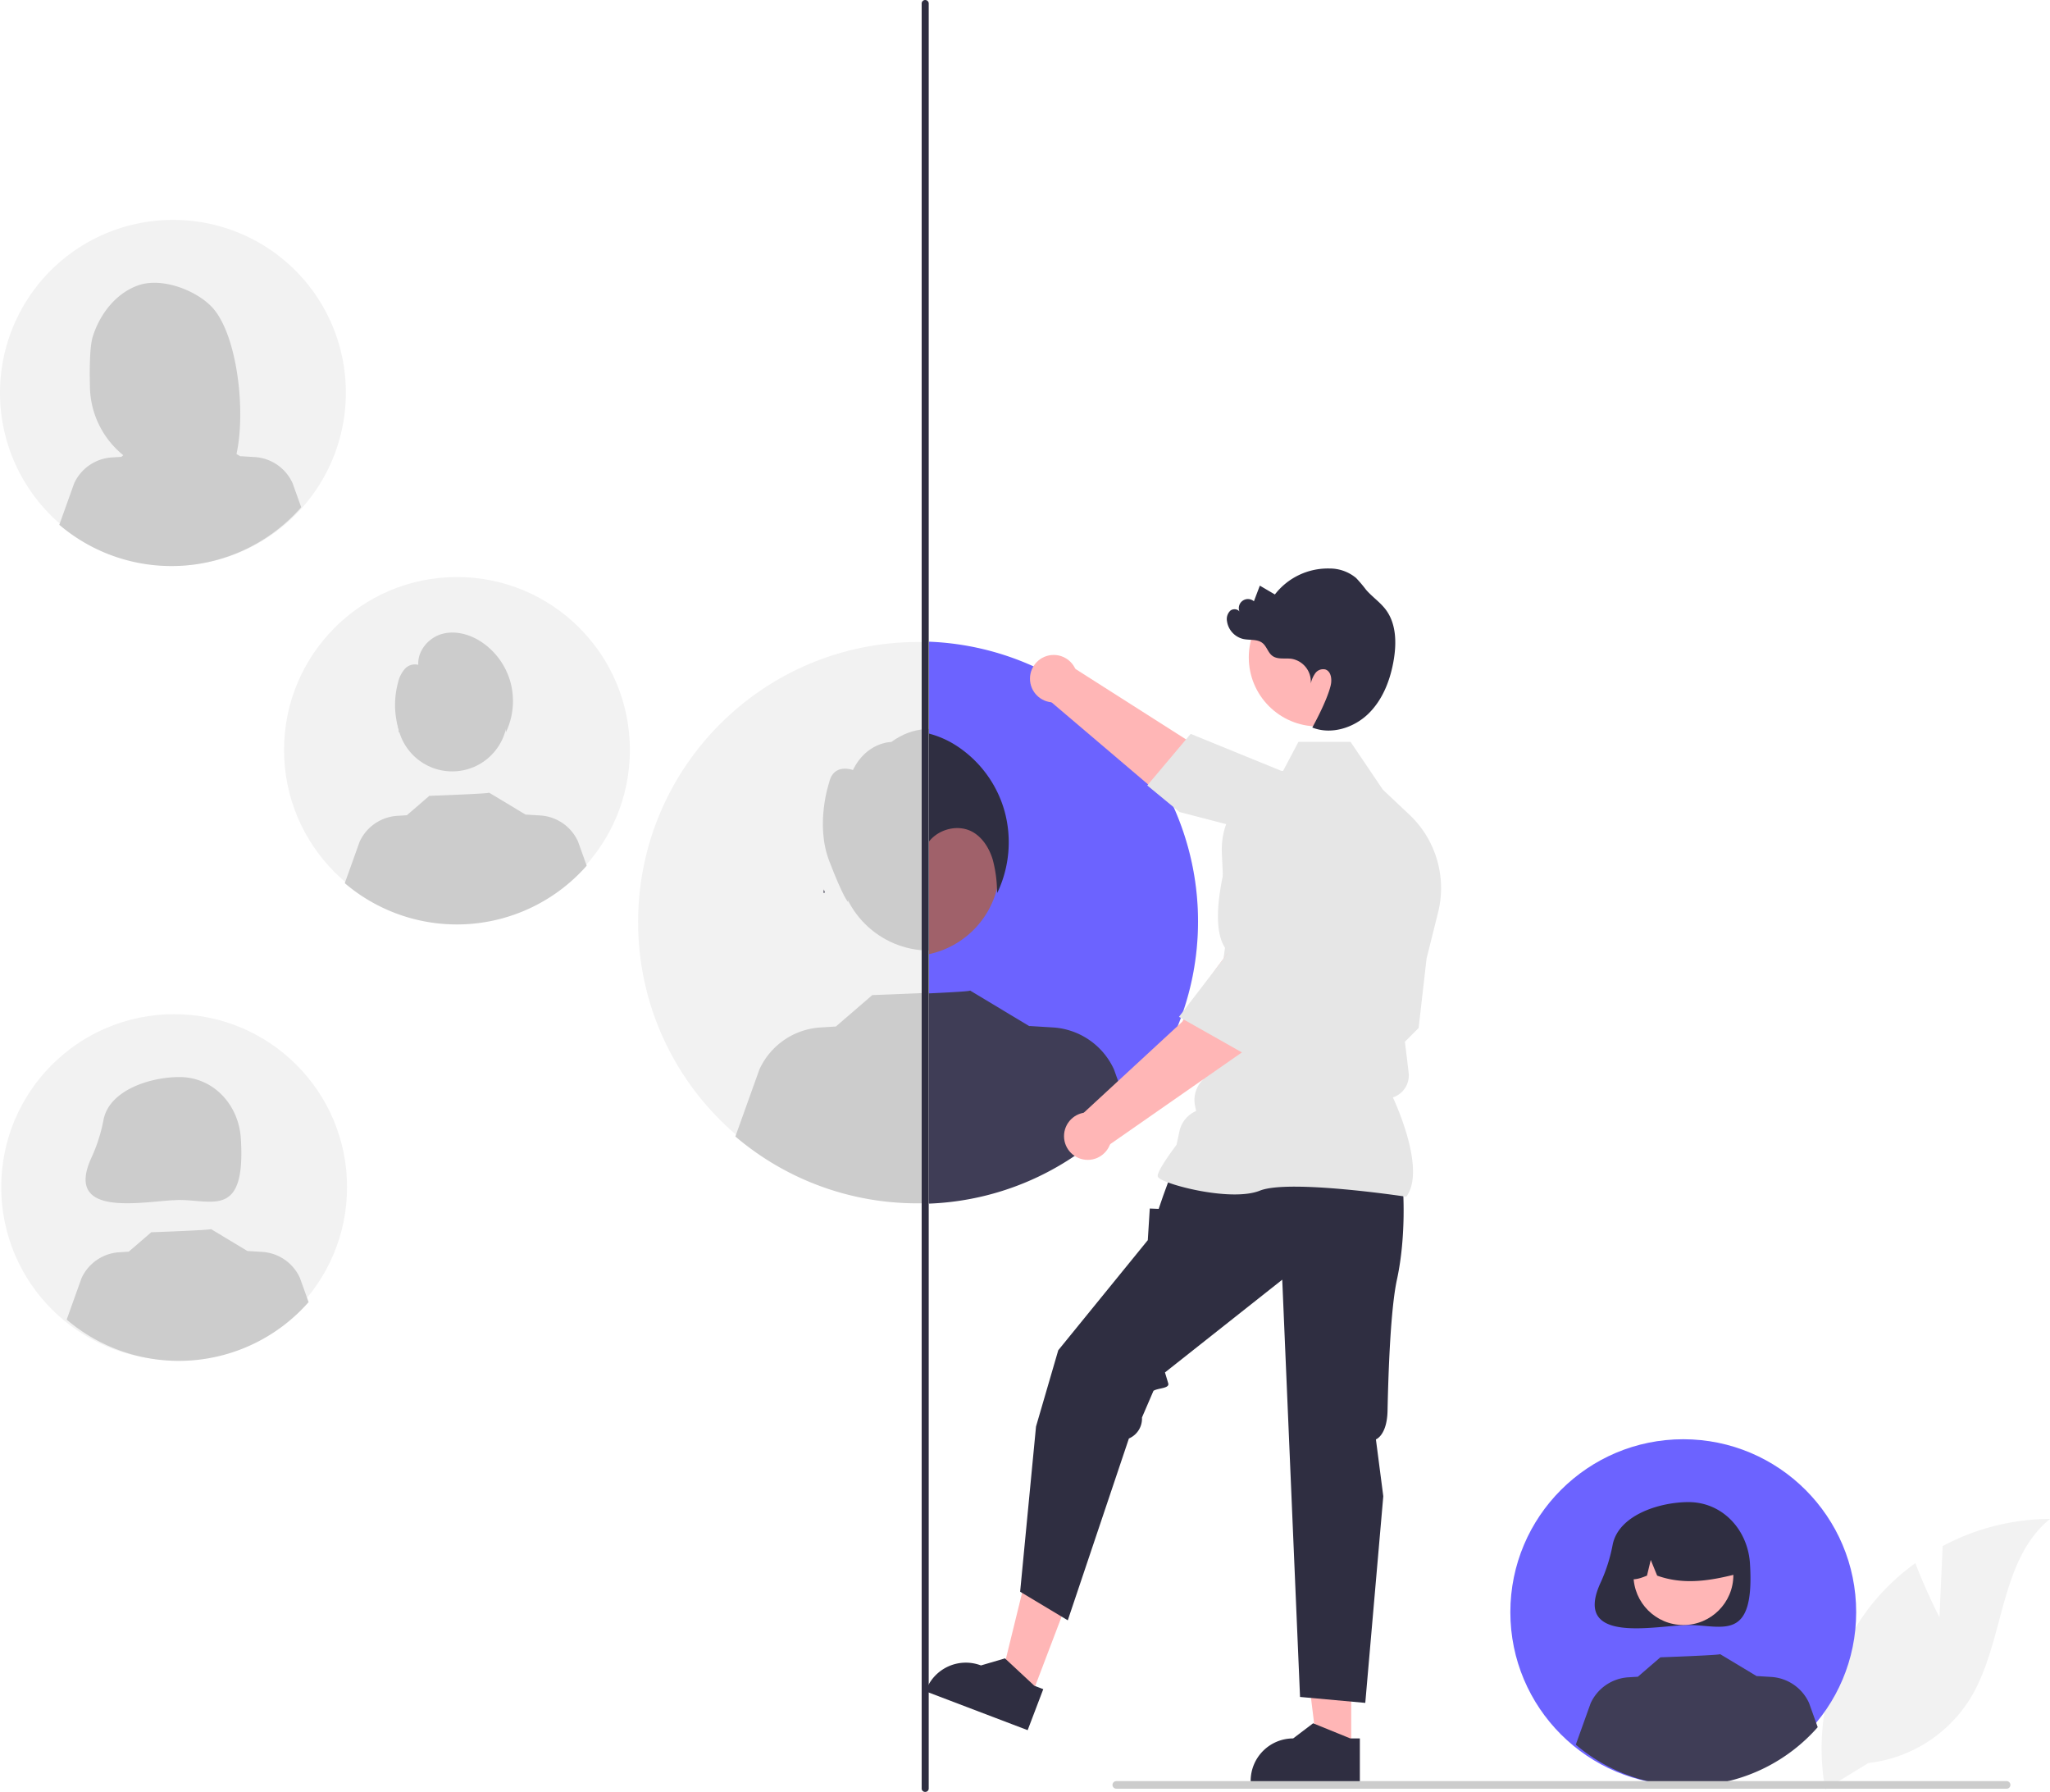 <svg xmlns="http://www.w3.org/2000/svg" data-name="Layer 1" width="645.354" height="564" viewBox="0 0 645.354 564"
>
    <path d="M887.884,677.071l.998-22.434a72.456,72.456,0,0,1,33.796-8.555c-16.231,13.27-14.203,38.851-25.208,56.697A43.582,43.582,0,0,1,865.51,722.919l-13.583,8.316A73.03,73.03,0,0,1,867.32,672.057a70.543,70.543,0,0,1,12.964-12.046C883.538,668.589,887.884,677.071,887.884,677.071Z"
          transform="translate(-277.323 -168)" fill="#f2f2f2"/>
    <circle cx="529.903" cy="507.44" r="54.434" fill="#6c63ff"/>
    <path d="M785.011,654.148a51.145,51.145,0,0,1-3.649,11.647c-9.602,20.314,17.743,13.692,27.516,13.692,10.685,0,20.908,5.618,19.346-19.346-.667-10.664-8.662-19.346-19.346-19.346C799.751,640.794,786.919,644.851,785.011,654.148Z"
          transform="translate(-277.323 -168)" fill="#2f2e41"/>
    <circle cx="529.953" cy="495.761" r="15.721" fill="#ffb6b6"/>
    <path d="M796.6,647.736a18.008,18.008,0,0,1,27.378,15.716c-8.011,2.011-16.426,3.55-24.969.481l-2.017-4.938-1.189,4.941c-2.602,1.063-5.21,1.963-7.818-.01A18.387,18.387,0,0,1,796.6,647.736Z"
          transform="translate(-277.323 -168)" fill="#2f2e41"/>
    <path d="M849.552,711.635a54.415,54.415,0,0,1-76.157,5.504l4.669-13.028a14.01,14.01,0,0,1,11.9-8.172l2.97-.182,7.083-6.109s19.084-.681,18.801-1.008l11.56,6.953-.01-.048,4.544.278a14.004,14.004,0,0,1,11.9,8.172Z"
          transform="translate(-277.323 -168)" fill="#3f3d56"/>
    <path d="M386.192,291.749a54.434,54.434,0,1,1-54.338-54.531A54.294,54.294,0,0,1,386.192,291.749Z"
          transform="translate(-277.323 -168)" fill="#f2f2f2"/>
    <path d="M306.528,273.945c2.251-7.173,7.369-13.752,14.448-16.177,7.079-2.425,17.445,1.269,22.767,6.573,9.735,9.702,12.111,43.032,5.422,53.564-1.33-.07-5.921-.122-7.267-.173l-1.905-6.348v6.286q-3.218-.099-6.486-.137a28.226,28.226,0,0,1-27.867-27.529C305.466,283.017,305.641,276.772,306.528,273.945Z"
          transform="translate(-277.323 -168)" fill="#ccc"/>
    <circle cx="53.627" cy="114.206" r="15.513" fill="#ccc"/>
    <path d="M317.561,268.581l17.862-8.944,0,0a22.451,22.451,0,0,1,13.15,18.601l.445,5.333-7.48-1.904-.819-6.819-1.27,6.287-3.452-.878L336.03,269.67l-3.454,10.579-12.329-2.832Z"
          transform="translate(-277.323 -168)" fill="#ccc"/>
    <path d="M372.151,327.675a54.415,54.415,0,0,1-76.157,5.504l4.669-13.028A14.01,14.01,0,0,1,312.563,311.979l2.97-.182,7.083-6.109s19.084-.681,18.801-1.008l11.56,6.953-.01-.048,4.544.278a14.004,14.004,0,0,1,11.9,8.172Z"
          transform="translate(-277.323 -168)" fill="#ccc"/>
    <circle cx="54.822" cy="373.652" r="54.434" fill="#f2f2f2"/>
    <path d="M309.929,520.361a51.145,51.145,0,0,1-3.649,11.647c-9.602,20.314,17.743,13.692,27.516,13.692,10.685,0,20.908,5.618,19.346-19.346-.667-10.664-8.662-19.346-19.346-19.346C324.669,507.007,311.838,511.064,309.929,520.361Z"
          transform="translate(-277.323 -168)" fill="#ccc"/>
    <circle cx="54.872" cy="361.974" r="15.721" fill="#ccc"/>
    <path d="M321.519,513.948a18.008,18.008,0,0,1,27.378,15.716c-8.011,2.011-16.426,3.55-24.969.481l-2.017-4.938-1.189,4.941c-2.602,1.063-5.21,1.963-7.818-.01A18.387,18.387,0,0,1,321.519,513.948Z"
          transform="translate(-277.323 -168)" fill="#ccc"/>
    <path d="M374.47,577.848a54.415,54.415,0,0,1-76.157,5.504l4.669-13.028a14.01,14.01,0,0,1,11.9-8.172l2.97-.182,7.083-6.109s19.084-.681,18.801-1.008l11.56,6.953-.01-.048,4.544.278a14.004,14.004,0,0,1,11.9,8.172Z"
          transform="translate(-277.323 -168)" fill="#ccc"/>
    <circle cx="289.014" cy="290.203" r="88.134" fill="#f2f2f2"/>
    <circle cx="292.606" cy="270.454" r="28.739" fill="#ccc"/>
    <path id="e457262b-f043-4272-b9dd-aba1e09de7d8-146" data-name="bf427902-b9bf-4946-b5d7-5c1c7e04535e"
          d="M595.232,419.469s7.483-14.304-8.979-15.605c0,0-14.034-12.731-28.338-2.327,0,0-7.802,0-12.069,8.829,0,0-6.137-2.327-7.485,3.901,0,0-4.49,13.004,0,24.708s5.982,13.004,5.982,13.004-3.151-14.524,14.809-15.824,34.437-12.552,35.933,1.753,3.142,7.843,3.142,7.843S612.443,425.321,595.232,419.469Z"
          transform="translate(-277.323 -168)" fill="#ccc"/>
    <path d="M632.13,516.807a88.103,88.103,0,0,1-123.305,8.911l7.559-21.093a22.684,22.684,0,0,1,19.268-13.231l4.809-.295,11.467-9.89s30.898-1.103,30.44-1.632l18.716,11.258-.016-.078,7.357.451A22.674,22.674,0,0,1,627.694,504.438Z"
          transform="translate(-277.323 -168)" fill="#ccc"/>
    <circle cx="143.856" cy="236.059" r="54.434" fill="#f2f2f2"/>
    <circle cx="142.354" cy="225.426" r="17.376" fill="#ccc"/>
    <path d="M462.017,440.48a54.415,54.415,0,0,1-76.157,5.504l4.669-13.028a14.01,14.01,0,0,1,11.9-8.172l2.97-.182,7.083-6.109s19.084-.681,18.801-1.008l11.56,6.953-.01-.048,4.544.278A14.004,14.004,0,0,1,459.277,432.841Z"
          transform="translate(-277.323 -168)" fill="#ccc"/>
    <path d="M438.003,382.65a22.403,22.403,0,0,0-9.382-12.765c-3.648-2.333-8.2-3.524-12.333-2.291s-7.555,5.29-7.284,9.672a4.24,4.24,0,0,0-4.28,1.322,9.811,9.811,0,0,0-2.1,4.251,27.028,27.028,0,0,0,.253,14.966l-.082.698c2.016-.334,3.546-2.064,4.497-3.907s1.498-3.888,2.529-5.686,2.742-3.402,4.784-3.458l-.18,3.121,5.27-2.715q-.627,1.499-1.254,2.999,2.301-.962,4.603-1.924-.257,1.442-.514,2.884a6.848,6.848,0,0,1,9.428-3.048,9.1,9.1,0,0,1,3.72,5.233,27.569,27.569,0,0,1,.891,6.531A22.841,22.841,0,0,0,438.003,382.65Z"
          transform="translate(-277.323 -168)" fill="#ccc"/>
    <path d="M536.697,447.902v.032a1.403,1.403,0,0,1-.097-.372Z" transform="translate(-277.323 -168)"
          fill="#f2f2f2"/>
    <path d="M536.697,447.935c.081.34.178.68.275,1.004a2.994,2.994,0,0,1-.405.081Z"
          transform="translate(-277.323 -168)" fill="#f2f2f2"/>
    <path d="M654.469,458.021a88.126,88.126,0,0,1-84.678,88.046V369.976A88.107,88.107,0,0,1,654.469,458.021Z"
          transform="translate(-277.323 -168)" fill="#6c63ff"/>
    <path d="M536.6,447.562l.097.34v.032A1.403,1.403,0,0,1,536.6,447.562Z"
          transform="translate(-277.323 -168)" fill="#ffb6b6"/>
    <path d="M592.038,440.811a27.665,27.665,0,0,1-.858,6.897v.016a28.172,28.172,0,0,1-21.388,20.595V413.286A28.165,28.165,0,0,1,592.038,440.811Z"
          transform="translate(-277.323 -168)" fill="#a0616a"/>
    <path d="M632.45,516.988a87.797,87.797,0,0,1-62.659,29.856V480.672c6.881-.324,13.115-.664,12.904-.907l18.717,11.253-.016-.081,7.351.453a22.641,22.641,0,0,1,19.267,13.228l4.258,11.868Z"
          transform="translate(-277.323 -168)" fill="#3f3d56"/>
    <path d="M536.697,447.935c.081.34.178.68.275,1.004a2.994,2.994,0,0,1-.405.081Z"
          transform="translate(-277.323 -168)" fill="#2f2e41"/>
    <path d="M591.261,449.068c-.032-.453-.049-.891-.081-1.344v-.016a40.081,40.081,0,0,0-1.36-9.213c-1.052-3.4-3.028-6.654-6.023-8.468-4.485-2.72-10.783-1.247-14.005,2.833V398.909a29.577,29.577,0,0,1,8.597,3.789,36.242,36.242,0,0,1,15.187,20.66A37.013,37.013,0,0,1,591.261,449.068Z"
          transform="translate(-277.323 -168)" fill="#2f2e41"/>
    <path d="M568.58,732a1.059,1.059,0,0,1-1.11-1V169a1.116,1.116,0,0,1,2.219,0V731A1.059,1.059,0,0,1,568.58,732Z"
          transform="translate(-277.323 -168)" fill="#2f2e41"/>
    <path d="M679.144,430.696l-30.658-7.521-40.875-34.75,6.807-10.806,37.028,23.589s24.498,6.22,32.876,13.392Z"
          transform="translate(-277.323 -168)" fill="#ffb6b6"/>
    <circle cx="331.711" cy="213.614" r="7.469" fill="#ffb6b6"/>
    <path d="M680.584,410.587l-28.431-11.593L638.489,415.22l10.151,8.364,27.673,7.192.02.073c1.943,7.164,14.441,12.027,24.583,14.846a13.696,13.696,0,0,0,16.575-8.653h0a13.726,13.726,0,0,0-3.225-14.126l-9.21-9.235Z"
          transform="translate(-277.323 -168)" fill="#e6e6e6"/>
    <polygon points="324.649 533.953 314.685 530.161 324.567 489.926 339.272 495.522 324.649 533.953" fill="#ffb6b6"/>
    <path d="M605.752,699.667,602.947,698.6l-9.255-8.619-7.562,2.219-.001-0a13.38,13.38,0,0,0-17.263,7.747l-.155.406,32.127,12.224Z"
          transform="translate(-277.323 -168)" fill="#2f2e41"/>
    <polygon points="425.371 550.657 414.711 550.656 409.639 509.537 425.373 509.538 425.371 550.657" fill="#ffb6b6"/>
    <path d="M705.414,715.176l-3.001-0-11.715-4.764-6.279,4.764h-.001a13.38,13.38,0,0,0-13.379,13.379v.435l34.374.001Z"
          transform="translate(-277.323 -168)" fill="#2f2e41"/>
    <path d="M718.95,541.54s1.245,14.938-1.867,29.253c-1.951,8.974-2.679,28.164-2.95,41.237-.162,7.782-3.662,9.022-3.662,9.022l2.322,17.895-5.668,65.041-20.54-1.867-5.602-131.329-36.917,29.191,1.024,3.414c.498,1.66-3.175,1.447-4.644,2.366h0l-3.622,8.403A6.804,6.804,0,0,1,632.709,620.769h0L613.47,678l-15-9,5-52,7-24L638.659,558.345l.622-9.959,2.801.115,1.426-4.161,2.62-7.158Z"
          transform="translate(-277.323 -168)" fill="#2f2e41"/>
    <path d="M720.026,544.678l.111-.156c5.924-8.294-2.986-28.225-4.33-31.115v0a7.254,7.254,0,0,0,4.965-7.747l-.579-4.925-.604-4.83,4.326-4.326.012-.108,2.49-21.784,3.62-14.469a31.766,31.766,0,0,0-9.016-30.785l-8.367-7.889-10.169-15.046H686.086l-5.623,10.62a23.901,23.901,0,0,0-18.493,24.403l1.274,27.854-4.989,34.681-.003,6.276-2.598,2.888a8.986,8.986,0,0,0-2.132,7.773l.342,1.708h0a8.986,8.986,0,0,0-5.247,6.376l-.913,4.258c-.781,1.03-5.934,7.902-5.934,9.78,0,.282.208.555.655.857,3.512,2.378,22.923,7.226,31.515,3.789,9.151-3.659,45.53,1.83,45.896,1.886Z"
          transform="translate(-277.323 -168)" fill="#e6e6e6"/>
    <circle cx="414.844" cy="206.923" r="21.718" fill="#ffb6b6"/>
    <path d="M685.084,470.325,669.997,498.053l-44.021,30.667-8.714-9.336,32.248-29.792s12.259-22.103,21.329-28.377Z"
          transform="translate(-277.323 -168)" fill="#ffb6b6"/>
    <circle cx="342.429" cy="357.608" r="7.469" fill="#ffb6b6"/>
    <path d="M683.726,474.021l9.487-22.77-3.431-12.583a13.727,13.727,0,0,0-10.652-9.823h0a13.695,13.695,0,0,0-15.75,10.077c-2.598,10.201-4.594,23.463.654,28.711l.053.053-15.617,20.366,23,13Z"
          transform="translate(-277.323 -168)" fill="#e6e6e6"/>
    <path d="M713.624,359.957c-1.766-2.38-4.304-4.072-6.245-6.311a43.017,43.017,0,0,0-3.147-3.72,12.926,12.926,0,0,0-8.356-2.985,21.085,21.085,0,0,0-17.212,8.169q-2.367-1.388-4.734-2.776-.935,2.461-1.87,4.923a2.87,2.87,0,0,0-4.373,3.591c-.376-1.161-2.096-1.407-3.045-.64a3.668,3.668,0,0,0-1.048,3.341,6.725,6.725,0,0,0,5.073,5.562c2.059.459,4.456-.023,6.105,1.294,1.321,1.056,1.72,2.979,3.069,4,1.662,1.258,4.011.676,6.076.954a7.301,7.301,0,0,1,6.041,7.803,9.047,9.047,0,0,1,1.413-3.246,3.081,3.081,0,0,1,3.13-1.214c1.881.564,2.189,3.129,1.733,5.039-1.209,5.067-5.793,13.257-5.793,13.257,5.951,2.348,13.041.128,17.633-4.327,4.592-4.455,6.983-10.762,8.025-17.074C716.981,370.243,716.856,364.314,713.624,359.957Z"
          transform="translate(-277.323 -168)" fill="#2f2e41"/>
    <path d="M910.215,729.81a1.186,1.186,0,0,1-1.19,1.19h-280.29a1.19,1.19,0,1,1,0-2.38h280.29A1.187,1.187,0,0,1,910.215,729.81Z"
          transform="translate(-277.323 -168)" fill="#ccc"/>
</svg>